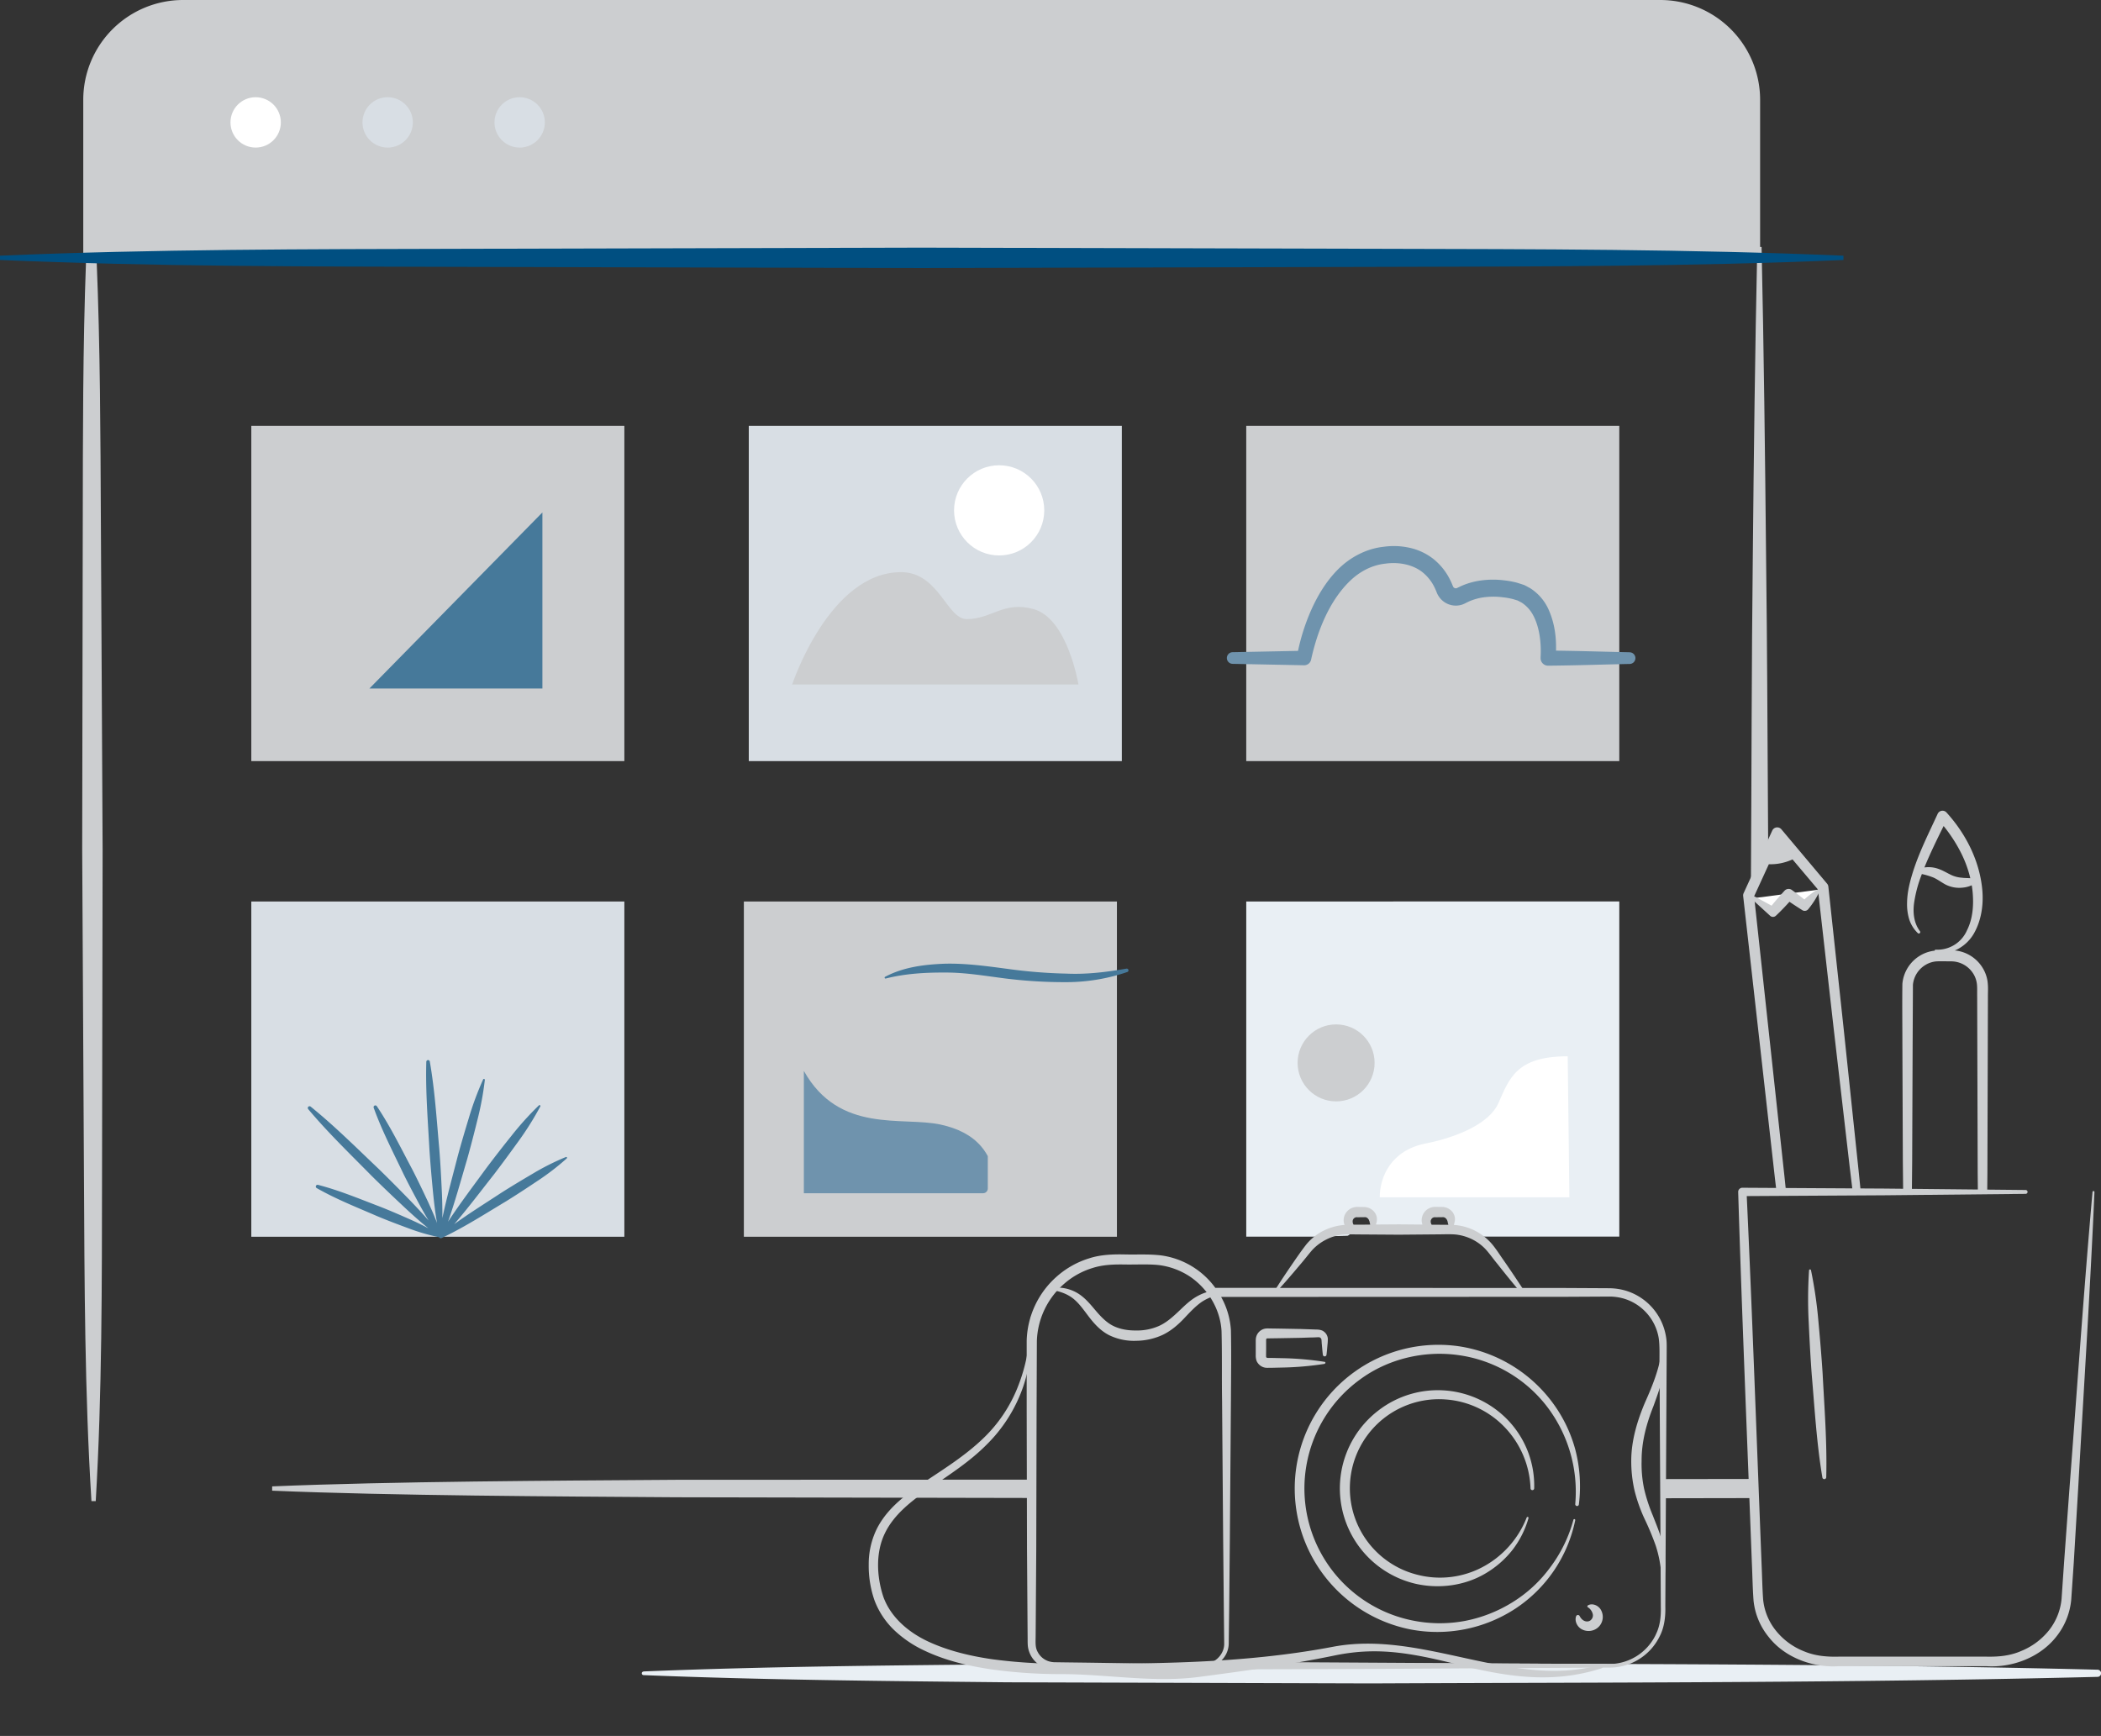 <svg xmlns="http://www.w3.org/2000/svg" viewBox="0 0 1466.56 1211.94"><rect x="0" y="0" width="1466.56" height="1211.94" fill="#333333" stroke="none"/><defs><clipPath id="a" transform="translate(-30.88 -133)"><path d="M592 846.92h128.4v115.81a3.31 3.31 0 0 1-3.31 3.31H592V846.92z" fill="#CCCED0"/></clipPath></defs><path d="M67.44 181.28h-7.36c-2.3 61.28-2.21 122.55-2.31 183.82l-.4 227.63 1.23 227.62c.4 75.88.5 151.75 5.23 227.62h3c4.45-75.88 4.28-151.76 4.4-227.63l.4-227.63-1.21-227.65c-.3-61.26-.45-122.52-2.98-183.78zM719.12 1033l-247.15.1c-84 .61-198 1.08-282 4.6v3c84 3.52 198 4 282 4.6l248.37.49zM1234.25 591.36l-.16-25.57c-.47-72.23-.45-104.47-1.31-176.7-.7-72.23-1.57-144.47-3.14-216.7h-3c-1.57 72.23-2.45 144.47-3.14 216.7-.87 72.23-.85 157.47-1.32 229.7zM1224.23 1032.51l-63.78.09c-.12 4.57.76 8.83.33 13.38l63.38-.11c-.23-4.43-.04-8.87.07-13.36z" fill="#CCCED0"/><path d="M58.12 180V69.69A69.69 69.69 0 0 1 127.86 0h1031.06a69.69 69.69 0 0 1 69.69 69.69V180z" fill="#CCCED0"/><path d="M1286.78 181.51c-107.23 4.59-214.46 4.55-321.7 4.81l-321.69.81-321.7-.81c-107.23-.26-214.46-.22-321.69-4.81v-3c107.23-4.59 214.46-4.55 321.69-4.81l321.7-.81 321.69.81c107.23.26 214.46.23 321.7 4.81z" fill="#004f81"/><circle cx="178.46" cy="85.45" r="17.58" fill="#fff"/><circle cx="270.6" cy="85.45" r="17.58" fill="#D8DEE4"/><circle cx="362.74" cy="85.45" r="17.58" fill="#D8DEE4"/><path d="M449.25 1166.89c84.57-3.45 169.14-4.18 253.72-5l253.72-.79c169.14.75 338.29.32 507.43 4.58a2.5 2.5 0 0 1 0 5c-169.14 4.25-338.29 3.82-507.43 4.58l-253.72-.79c-84.57-.86-169.15-1.59-253.72-5a1.25 1.25 0 0 1 0-2.5zM869.92 629.37v234h58.91a2.48 2.48 0 0 1 1.4-.41c3.45 0 6.89-.11 10.34-.24l.2-.06c3.63-1.5 1.41-4.51 1.47-7.39.07-3.5 3.22-7.5 6.83-7.89 6.87-.73 9 8.68 8 14.41 13.47-.92 26.94-2 40.38-2a32.76 32.76 0 0 0 1.12-5.48 2.68 2.68 0 0 1 0-2.72c1.86-3.18 5.16-4.66 8.72-3.34 2.07.77 4.78 2.65 4.18 5.2a2.54 2.54 0 0 1-.16.47 29.59 29.59 0 0 0 1.51 5.05c3.62 1.63 7.32 2.22 11.47 2.94a2.6 2.6 0 0 1 1.92 1.41h104.11v-234z" fill="#e9eff4"/><path fill="#CCCED0" d="M175.42 297.31h260.4v234.05h-260.4zM869.91 297.31h260.4v234.05h-260.4z"/><path fill="#46799A" d="M378.61 357.76v122.93H257.84l120.77-122.93z"/><path fill="#D8DEE4" d="M522.67 297.31h260.4v234.05h-260.4z"/><path d="M552.96 477.88h199.83s-7.53-46.06-31.33-52.66c-20.89-5.79-29.25 7-46.65 7-13.93 0-19.4-32.78-45.86-32.78-50.15.02-75.99 78.44-75.99 78.44z" fill="#CCCED0"/><circle cx="697.44" cy="356.3" r="31.48" fill="#fff"/><circle cx="932.64" cy="742.04" r="26.87" fill="#CCCED0"/><path d="M1137.67 455.37c-17.17-.35-34.34-.91-51.52-1.13.24-9.79-1-19.43-5.33-29a34.15 34.15 0 0 0-12.54-14.5c-1.45-.8-2.91-1.61-4.39-2.34l-4.66-1.5a59.42 59.42 0 0 0-8.71-1.67 63.15 63.15 0 0 0-17.83.17 51.69 51.69 0 0 0-8.88 2.21 45.25 45.25 0 0 0-4.3 1.73l-2.09 1a4.37 4.37 0 0 1-.72.31 2.07 2.07 0 0 1-1.91-.48 2.31 2.31 0 0 1-.6-.89c-.55-1.39-1.16-2.83-1.84-4.2a43.06 43.06 0 0 0-11.6-14.69 41.15 41.15 0 0 0-17-8 50.74 50.74 0 0 0-18.11-.64c-12.14 1.32-23.51 7.52-31.78 15.86s-14.23 18.41-18.8 28.7a144.56 144.56 0 0 0-9 28.1l-45.8.91a4.07 4.07 0 0 0 0 8.13l50 1a4.93 4.93 0 0 0 4.91-3.87l.08-.35c4.38-19.89 12.68-40.55 26.76-54.35 7-6.87 15.67-11.42 25.08-12.39 9.45-1.31 19.41.68 26.18 6.26a30.94 30.94 0 0 1 8.22 10.64c.51 1.05.95 2.11 1.39 3.23a14.5 14.5 0 0 0 4 5.69 14.22 14.22 0 0 0 13.25 2.94 17.18 17.18 0 0 0 3-1.25l1.54-.77a33 33 0 0 1 3.21-1.32 39.72 39.72 0 0 1 6.82-1.76 51.33 51.33 0 0 1 14.42-.15 48.26 48.26 0 0 1 7.2 1.31l3.07.93 2.77 1.46a23.8 23.8 0 0 1 8.42 9.61c4.15 8.16 5.35 18.95 4.8 28.6v.65a5.23 5.23 0 0 0 5.27 5.18c19-.16 38-.82 57.05-1.21a4.07 4.07 0 0 0 0-8.13z" fill="#6F93AD"/><path fill="#D8DEE4" d="M175.42 629.37h260.4v234.05h-260.4z"/><path d="M1094.3 737.43c-35.94 0-40.72 15.53-48.42 32.81-6.13 13.76-27.65 23.47-51 28.13-23.84 4.76-31.78 23.29-31.78 37.49h132.37z" fill="#fff"/><path d="M395.79 808.12a.62.62 0 0 0-.81-.35 174.17 174.17 0 0 0-23.24 11.7c-7.45 4.38-14.85 8.82-22.14 13.46-10.9 7.17-22 14.07-32.56 21.73 9.7-11.27 18.61-23.14 27.8-34.81 5.8-7.57 11.41-15.29 17-23a211.72 211.72 0 0 0 15.28-24.35.622.622 0 0 0-1-.74 211.54 211.54 0 0 0-19.22 21.33c-6 7.45-11.85 15-17.56 22.59-9 12.34-18.21 24.47-26.6 37.24 5-14.32 9-28.93 13.29-43.44 2.57-9.12 4.93-18.31 7.2-27.52a209.25 209.25 0 0 0 5.2-28.07.62.62 0 0 0-1.17-.32 209.25 209.25 0 0 0-9.94 26.76c-2.77 9.07-5.46 18.16-7.93 27.32-3.64 14.24-7.59 28.39-10.61 42.8.08-6-.08-11.89-.33-17.83-.48-10.2-1-20.4-1.82-30.58-1.83-20.34-3.09-40.73-6.62-61a1.23 1.23 0 0 0-2.43.17c-.6 20.52 1.07 40.87 2.17 61.27.68 10.19 1.59 20.36 2.57 30.53.7 7 1.55 13.93 2.75 20.86-1.85-5-4-9.77-6.16-14.54-3.58-7.66-7.22-15.28-11.07-22.8-7.93-14.92-15.35-30.11-24.81-44.26a1.23 1.23 0 0 0-2.18 1.1c5.76 16 13.55 31 20.83 46.27 3.75 7.57 7.71 15 11.75 22.46 1.85 3.37 3.76 6.71 5.77 10-4-4.6-8.15-9-12.37-13.43-7.46-7.68-15-15.3-22.64-22.75-15.53-14.73-30.65-29.86-47.37-43.37a1.23 1.23 0 0 0-1.71 1.74c13.82 16.47 29.24 31.31 44.25 46.56 7.6 7.53 15.36 14.9 23.17 22.21 5.36 5 10.81 9.86 16.52 14.48-3.87-2.09-7.83-4-11.82-5.79-7.07-3.16-14.18-6.24-21.37-9.11-14.48-5.5-28.75-11.53-43.87-15.45a1.23 1.23 0 0 0-.92 2.26c13.56 7.76 28 13.4 42.19 19.58 7.15 3 14.39 5.73 21.66 8.41a143.33 143.33 0 0 0 21.61 6.31 1.21 1.21 0 0 0 .64.61 1.21 1.21 0 0 0 1 0c15.73-7.43 30.24-16.8 45.06-25.67 7.34-4.55 14.56-9.29 21.74-14.1a174.09 174.09 0 0 0 20.63-15.86.62.62 0 0 0 .19-.61z" fill="#46799A"/><path fill="#CCCED0" d="M519.24 629.37h260.4v234.05h-260.4z"/><path d="M617.74 682c12.85-6.9 27.67-8.68 42-9.21 14.49-.32 28.81 1.67 42.78 3.51a354 354 0 0 0 42 3.42c14 .63 27.74-1.06 41.76-3.48a1.22 1.22 0 0 1 .6 2.36 132.24 132.24 0 0 1-42.37 7.08 334.8 334.8 0 0 1-42.82-2.58c-14.12-1.8-27.93-4.2-41.85-4.13-13.93-.08-27.89.72-41.56 4.16a.61.61 0 0 1-.76-.42.64.64 0 0 1 .22-.71z" fill="#46799A"/><path d="M561.1 713.92h128.42v115.81a3.31 3.31 0 0 1-3.31 3.31H561.1V713.92z" fill="#CCCED0"/><g clip-path="url(#a)"><path d="M561.12 747.64c24.78 44.2 68.9 31.56 95.73 37.53 23.3 5.18 37.9 18.66 38.78 47.88H561.12z" fill="#6F93AD"/></g><path fill="#fff" d="M1270.04 621.04l-10.26 11.39-11.22-7.97-10.92 12.13-13.46-9.57"/><path d="M1270.51 620.86a.71.71 0 0 0-1-.28 51.87 51.87 0 0 0-10 7.38c-2.89-2.27-5.79-4.52-8.77-6.66a3.88 3.88 0 0 0-5.11.57c-3.06 3.4-6.11 6.82-9 10.41l-11.77-6.37a1.36 1.36 0 0 0-1.56 2.2l12.29 11.22a2.93 2.93 0 0 0 4 0l.51-.47c3.17-3 6.12-6.11 9-9.3q4.27 2.89 8.64 5.65l.34.22a3.15 3.15 0 0 0 4.14-.71 57.37 57.37 0 0 0 8.24-13.22.73.73 0 0 0 .05-.64z" fill="#CCCED0"/><path d="M1297.33 817l-10.42-99-10.67-99.06a3.74 3.74 0 0 0-.86-2l-31.94-38a3.89 3.89 0 0 0-1.34-1 3.81 3.81 0 0 0-5 1.89l-20 43.72a3.82 3.82 0 0 0-.32 2l22.13 196.71 1.08 9.18c2.25.17 4.5.44 6.74.74l-1.1-10.66-21.21-195.75 10.28-22.42a36.55 36.55 0 0 0 16.54-3.37l17.73 21 10.93 96.55 11.31 97.76 2.11 17.46h5.61zM1387.35 685a25 25 0 0 0-4.55-11 25.58 25.58 0 0 0-18.31-10.46c.58-.22 1.15-.47 1.71-.74a28.46 28.46 0 0 0 11.48-10.8c5.31-9.19 6.88-19.93 6.08-30.13-1.72-20.57-11.46-39.7-25-54.59l-.07-.08a3.74 3.74 0 0 0-6.16 1c-6 13.08-12.63 26.11-17.15 40.2-2.18 7-4.12 14.33-4.19 22a35.86 35.86 0 0 0 1.48 11.37 23.17 23.17 0 0 0 6.06 9.7 1 1 0 0 0 1.47-1.34c-4.21-5.61-5-12.65-4.15-19.43a89.71 89.71 0 0 1 5.36-20.18l.12-.31a49.73 49.73 0 0 1 7.19 2.1c2.92 1.05 5.39 3 9 5.06a21.23 21.23 0 0 0 12.39 2.31 19.37 19.37 0 0 0 6.22-1.64c.25 1.49.46 3 .6 4.49.86 9.2.2 18.81-3.91 26.94a22.5 22.5 0 0 1-21.85 13.52.69.69 0 0 0-.7.53.66.66 0 0 0 0 .17 25 25 0 0 0-10.3 3.51 25.58 25.58 0 0 0-12.25 19.67c-.18 14.34 0 27.58 0 41.43l.32 82.22.22 22.33q3.05.15 6.08.45l.22-22.78.32-82.22.2-40.78a18.11 18.11 0 0 1 8.76-13.87 17.37 17.37 0 0 1 8-2.5c2.9-.13 6.71 0 10 0a18.27 18.27 0 0 1 14.56 7.42 17.41 17.41 0 0 1 3.25 7.74c.42 2.55.21 6.31.28 9.67l.12 41.11.24 82.22.13 13.17a53.56 53.56 0 0 1 6.52-.06l.13-13.12.24-82.22.12-41.11c-.04-3.56.29-6.69-.28-10.97zm-17.42-72.21a20.82 20.82 0 0 1-8.75-2.34c-2.81-1.36-6.41-3.66-10.58-4.57a20.34 20.34 0 0 0-7.32-.28c4-9.75 8.66-19.3 13.42-28.92a104.36 104.36 0 0 1 12.29 19 81.5 81.5 0 0 1 6.35 17.43c-1.89-.11-3.69-.11-5.41-.28z" fill="#CCCED0"/><path d="M1462 832.08c-3 69.08-7.5 138.07-11.37 207.1l-3.08 51.76-1.78 26a48.46 48.46 0 0 1-10.27 25.49c-11.44 14.71-30.85 21.88-48.58 20.82h-103.7c-17.63 1.07-37.22-5.76-48.69-20.49a47.84 47.84 0 0 1-10.51-25.37c-.66-9-.76-17.38-1.16-26.11l-2-51.81c-2.67-69.08-5.46-138.16-7.56-207.26a2.91 2.91 0 0 1 2.82-3h.11l98.86.57 98.86 1a1.35 1.35 0 0 1 0 2.7l-98.86 1-98.86.57 2.92-3c3.24 69.06 5.78 138.15 8.45 207.23l2 51.81c.39 8.54.54 17.49 1.13 25.69a41.07 41.07 0 0 0 9.06 21.82 47.4 47.4 0 0 0 19.29 14.17c7.61 3.21 15.49 4 24.13 3.8h103.7c8.6.16 16.51-.67 24.07-4a47.93 47.93 0 0 0 19.2-14.3 41.67 41.67 0 0 0 8.85-21.92l1.77-25.78 3.77-51.71c5.28-68.94 10-137.91 16.07-206.79a.68.68 0 0 1 1.35.09z" fill="#CCCED0"/><path d="M1264.12 886.74a306.2 306.2 0 0 1 5.21 36c1.11 12 2.14 24.06 2.91 36.12 1.26 24.13 3.15 48.21 2.53 72.46a1.36 1.36 0 0 1-2.7.19c-4-23.94-5.38-48.05-7.45-72.12-.89-12-1.53-24.11-2.08-36.18a305.83 305.83 0 0 1 .23-36.33.68.68 0 0 1 1.35-.09zM1064.12 901.51c-4.84-7.41-9.73-14.77-14.78-22-2.61-3.7-4.73-7.17-7.89-11a39 39 0 0 0-11.12-8.93 38 38 0 0 0-13.7-4.25l-1.82-.14c.21-.65.39-1.3.53-2a8.09 8.09 0 0 0 .18-3.3 8.74 8.74 0 0 0-1.5-3.54 9.45 9.45 0 0 0-6.78-3.73l-5.28-.08a9.67 9.67 0 0 0-7.08 3 9.28 9.28 0 0 0-2.46 7.26 8.46 8.46 0 0 0 .5 2.1l-16.37-.14-16.11.11c.16-.54.31-1.09.43-1.63a8.09 8.09 0 0 0 .18-3.3 8.72 8.72 0 0 0-1.5-3.54 9.45 9.45 0 0 0-6.78-3.73l-5.28-.08a9.67 9.67 0 0 0-7.08 3 9.28 9.28 0 0 0-2.46 7.26 8.48 8.48 0 0 0 .6 2.35c-.69 0-1.4.1-2.12.18a39.43 39.43 0 0 0-13.68 4.39 37.78 37.78 0 0 0-11 9.12c-2.92 3.79-5.31 7.19-7.87 10.89-5 7.28-10 14.59-14.65 22.14a.64.64 0 0 0 1 .77c6.06-6.49 11.78-13.23 17.48-20 2.86-3.27 5.64-7 8.33-10.07a34.21 34.21 0 0 1 9.67-7.22 32.93 32.93 0 0 1 11.47-3.47c3.81-.36 8.49-.09 12.85-.12l26.49.18 26.49-.23c4.32 0 9.08-.24 12.89.08a34.31 34.31 0 0 1 11.55 3.29 33 33 0 0 1 9.71 7.19c2.62 2.89 5.37 6.83 8.13 10.13 5.46 6.95 11.07 13.78 16.74 20.57a1.28 1.28 0 0 0 2-1.52zM944.85 855a4.13 4.13 0 0 1-.65-2.53 2.87 2.87 0 0 1 3.3-2.65l5-.06a2.7 2.7 0 0 1 2.12.72 3.5 3.5 0 0 1 .82 1 4.32 4.32 0 0 1 .61 1.78c.12.55.27 1.11.44 1.66l-6.37.08h-5.27zm53.83-2.53a2.87 2.87 0 0 1 3.3-2.65l5-.06a2.7 2.7 0 0 1 2.12.72 3.5 3.5 0 0 1 .82 1 4.32 4.32 0 0 1 .61 1.78c.13.6.3 1.21.48 1.81-2.68 0-5.23 0-7.92-.06h-3.75a4.14 4.14 0 0 1-.66-2.55zM1099.57 1061.27a97.37 97.37 0 0 1-41.5 61.59 99.55 99.55 0 0 1-73.78 14.65 100.31 100.31 0 0 1 34.19-197.61 99.8 99.8 0 0 1 64.55 38.41 98 98 0 0 1 16.71 34.19 102 102 0 0 1 2.36 37.8 1.27 1.27 0 0 1-1.42 1.11 1.29 1.29 0 0 1-1.11-1.4 97.91 97.91 0 0 0-20.31-68.8 94.31 94.31 0 0 0-61.65-35.21c-24-3.27-49.07 2.82-68.49 17.23a94 94 0 0 0 36.43 168 95.61 95.61 0 0 0 36.09.56 97.61 97.61 0 0 0 33.8-13 93.18 93.18 0 0 0 26.78-24.72 97.24 97.24 0 0 0 16.09-33.1.64.64 0 0 1 1.24.29z" fill="#CCCED0"/><path d="M1066.94 1059.85a65.85 65.85 0 0 1-11.07 22.06 67.14 67.14 0 0 1-18.8 16.47c-14.52 8.69-32.53 11.07-49.1 7.28A68.4 68.4 0 0 1 961.8 985a67.77 67.77 0 0 1 92.27 8.05 66.2 66.2 0 0 1 16.84 46 1.275 1.275 0 0 1-2.55 0 65 65 0 0 0-18-42.62 63.34 63.34 0 0 0-41.2-19.42 62.21 62.21 0 0 0-19.73 122.4 63.31 63.31 0 0 0 45.25-5.29 66.66 66.66 0 0 0 31-34.71.64.64 0 0 1 .83-.36.64.64 0 0 1 .43.8z" fill="#CCCED0"/><path d="M1162.86 932.86a40.2 40.2 0 0 0-28.24-31.86 42.56 42.56 0 0 0-11.1-1.64l-10.46-.06-20.92-.11-243.81-.09a56.1 56.1 0 0 0-38-22.68c-8.8-1-16.54-.44-24.74-.64-7.85-.18-17 0-25.09 2.64a61.21 61.21 0 0 0-22.38 12.36A61.85 61.85 0 0 0 716.66 936v48.7l.22 97.21.34 48.6.09 12.15c.05 2.12-.05 3.82.14 6.35a18.48 18.48 0 0 0 12.73 15.59 19.84 19.84 0 0 0 6.79.84l6.08-.09 6-.12c-8.76.27-14.74.48-15.78.61l222.9-.68 83.67-.51 83.67-.44a38.91 38.91 0 0 0 34.94-21.73c3.39-6.41 4.2-14.11 4-21l.11-20.92.45-83.67.22-41.83.11-20.92.06-10.46c-.01-3.34.18-7.13-.54-10.82zm-419.74 227.7l-6.08-.09a15.57 15.57 0 0 1-5.19-.73 13.24 13.24 0 0 1-7.51-6.44c-1.72-3-1.5-6.29-1.43-10.6l.09-12.15.34-48.6.23-97.21.19-48.5a55.27 55.27 0 0 1 19.07-40 54 54 0 0 1 19.79-11c7.39-2.35 14.72-2.57 23-2.44 8 .13 16.52-.42 23.81.46a50.78 50.78 0 0 1 21.11 7.92c12.58 8.47 21.26 22.79 22.13 38 .43 15.73.12 32.27.37 48.37l.76 97.21.47 48.6.26 24.25c.05 6.29-4.75 12-10.82 13.62-3 .31-6.93.6-11.55.89q-44.53-1.03-89.04-1.56zm412.67-19.34a36.13 36.13 0 0 1-32.24 20.49l-83.67-.44-83.67-.51-104.65-.6a16.88 16.88 0 0 0 6.13-12.4l.31-24.35.47-48.6.76-97.21c.08-16.3.33-32.18 0-48.83a54.43 54.43 0 0 0-6.84-23.33l239.79-.09 20.92-.11 10.46-.06a36.84 36.84 0 0 1 9.54 1.31 34.75 34.75 0 0 1 24.66 27.26c1 6.2.45 13.58.65 20.44l.11 20.92.22 41.83.45 83.67.11 20.92c.18 6.98-.47 13.59-3.54 19.68z" fill="#CCCED0"/><path d="M1108.4 1120.78c3.05-1.82 7.7 0 9.38 3.7a9.85 9.85 0 0 1-1.92 11.35 10.05 10.05 0 0 1-11.32 1.84c-3.62-1.69-5.58-6-4.37-9.3a1.35 1.35 0 0 1 2.46-.16l.09.16c2.27 4.3 6.29 4.36 8 2.36a4.25 4.25 0 0 0 1.1-3.79 7.89 7.89 0 0 0-3.46-4.88h-.05a.74.74 0 0 1-.17-1 .76.76 0 0 1 .26-.28zM924.6 952.17a218 218 0 0 1-29.66 2.57l-7.42.17h-1.85a13.64 13.64 0 0 1-2.42-.07 7.89 7.89 0 0 1-5.42-3.49c-1.32-1.74-1.33-4.72-1.28-5.48v-9.27a17.06 17.06 0 0 1 .11-2.36 8 8 0 0 1 6.58-6.7 13.5 13.5 0 0 1 2.45-.1l7.42.11 14.83.27 7.42.26 3.71.13c.88 0 3.46.13 4.93 1.34a6.79 6.79 0 0 1 2.84 4.75 28.48 28.48 0 0 1-.17 4.06c-.24 2.47-.41 4.94-.73 7.42a1.28 1.28 0 0 1-2.55 0c-.31-2.47-.49-4.94-.73-7.42-.13-1.08-.14-2.83-.29-3.35a2 2 0 0 0-1.09-1.28c-.38-.38-3.57.07-5.92 0l-7.42.26-14.83.27-7.42.11c-1.7 0-1.17 0-1.57.21a.87.87 0 0 0-.32.62v6.91c0 2.27-.14 5.81.09 5.37a.92.92 0 0 0 .58.48 8.2 8.2 0 0 0 1.28.06h1.85l7.42.17a217.92 217.92 0 0 1 29.66 2.57.65.65 0 0 1 0 1.27zM733.82 899.28a27.33 27.33 0 0 1 18.13 3.39c5.63 3.32 9.52 8.41 13.26 12.76s7.58 8.23 12.28 10.43 10 3.05 15.54 3a37.92 37.92 0 0 0 15.8-3.09c4.91-2.16 9.1-5.76 13.33-9.73s8.54-8.51 14.24-11.47a31.53 31.53 0 0 1 18.17-3.59 1.28 1.28 0 0 1 0 2.55 33.12 33.12 0 0 0-15.62 5.3c-4.5 3.09-8.33 7.27-12.45 11.63s-9 8.61-14.82 11.42a44.85 44.85 0 0 1-18.56 4.17 39.44 39.44 0 0 1-18.81-3.87c-6-3-10.48-8-14.1-12.72s-6.81-9.44-11-12.8-9.57-5.24-15.38-6.13a.64.64 0 0 1 0-1.27zM1161.5 941.25a62.41 62.41 0 0 1-1.11 20.72c-1.48 6.83-3.94 13.32-6.21 19.66-5 12.52-8.36 25.16-8.29 38.28a84.31 84.31 0 0 0 1.73 19.38 114.74 114.74 0 0 0 6.11 18.76c2.4 6.27 5.23 12.65 6.76 19.52a67.24 67.24 0 0 1 1.65 20.76 1.28 1.28 0 0 1-1.36 1.18 1.29 1.29 0 0 1-1.18-1.18 84.25 84.25 0 0 0-3.9-19.4 190.6 190.6 0 0 0-7.7-18.46 109.3 109.3 0 0 1-7-19.68 91.25 91.25 0 0 1-2.34-21c0-14.13 4.26-28 9.54-40.53 5.59-12.44 10.39-24.5 12-38a.64.64 0 0 1 .71-.56.65.65 0 0 1 .59.55zM720.75 919.88c.32 16-1.25 32.33-6.39 47.79a104.82 104.82 0 0 1-25.84 41.06c-11.54 11.61-25.29 20.44-38.38 29.48s-26 18.66-32.52 32.35c-6.5 13.41-5.69 30.23-1 44.29 5.17 14.24 17.48 24.74 31.42 31.22s29.53 10.16 45.12 12.38a357.71 357.71 0 0 0 47.4 3.05c63.66.06 127.16.1 189.87-11.82s125 29.62 186.63 12.64a1.27 1.27 0 0 1 1.58.86 1.3 1.3 0 0 1-.84 1.57c-30.57 9.7-58.73 7.11-92.48-.73-37.92-9.69-62.28-14.75-93.69-8.27s-63.07 10.83-94.91 15-63.93-2-96.19-2a347.73 347.73 0 0 1-48.36-3.28c-16-2.37-32.11-6.06-47.08-13.21a79.17 79.17 0 0 1-20.7-14 56.16 56.16 0 0 1-14-21.09 73.35 73.35 0 0 1-4-24.73 56 56 0 0 1 5.42-24.64c7.69-15.59 21.94-25.38 35.07-34.27 13.4-8.86 26.77-17.44 38.24-28.22a100.8 100.8 0 0 0 26-38.77c6.06-15.84 7.94-30.7 8.32-46.65a.64.64 0 0 1 1.27 0z" fill="#CCCED0"/></svg>
